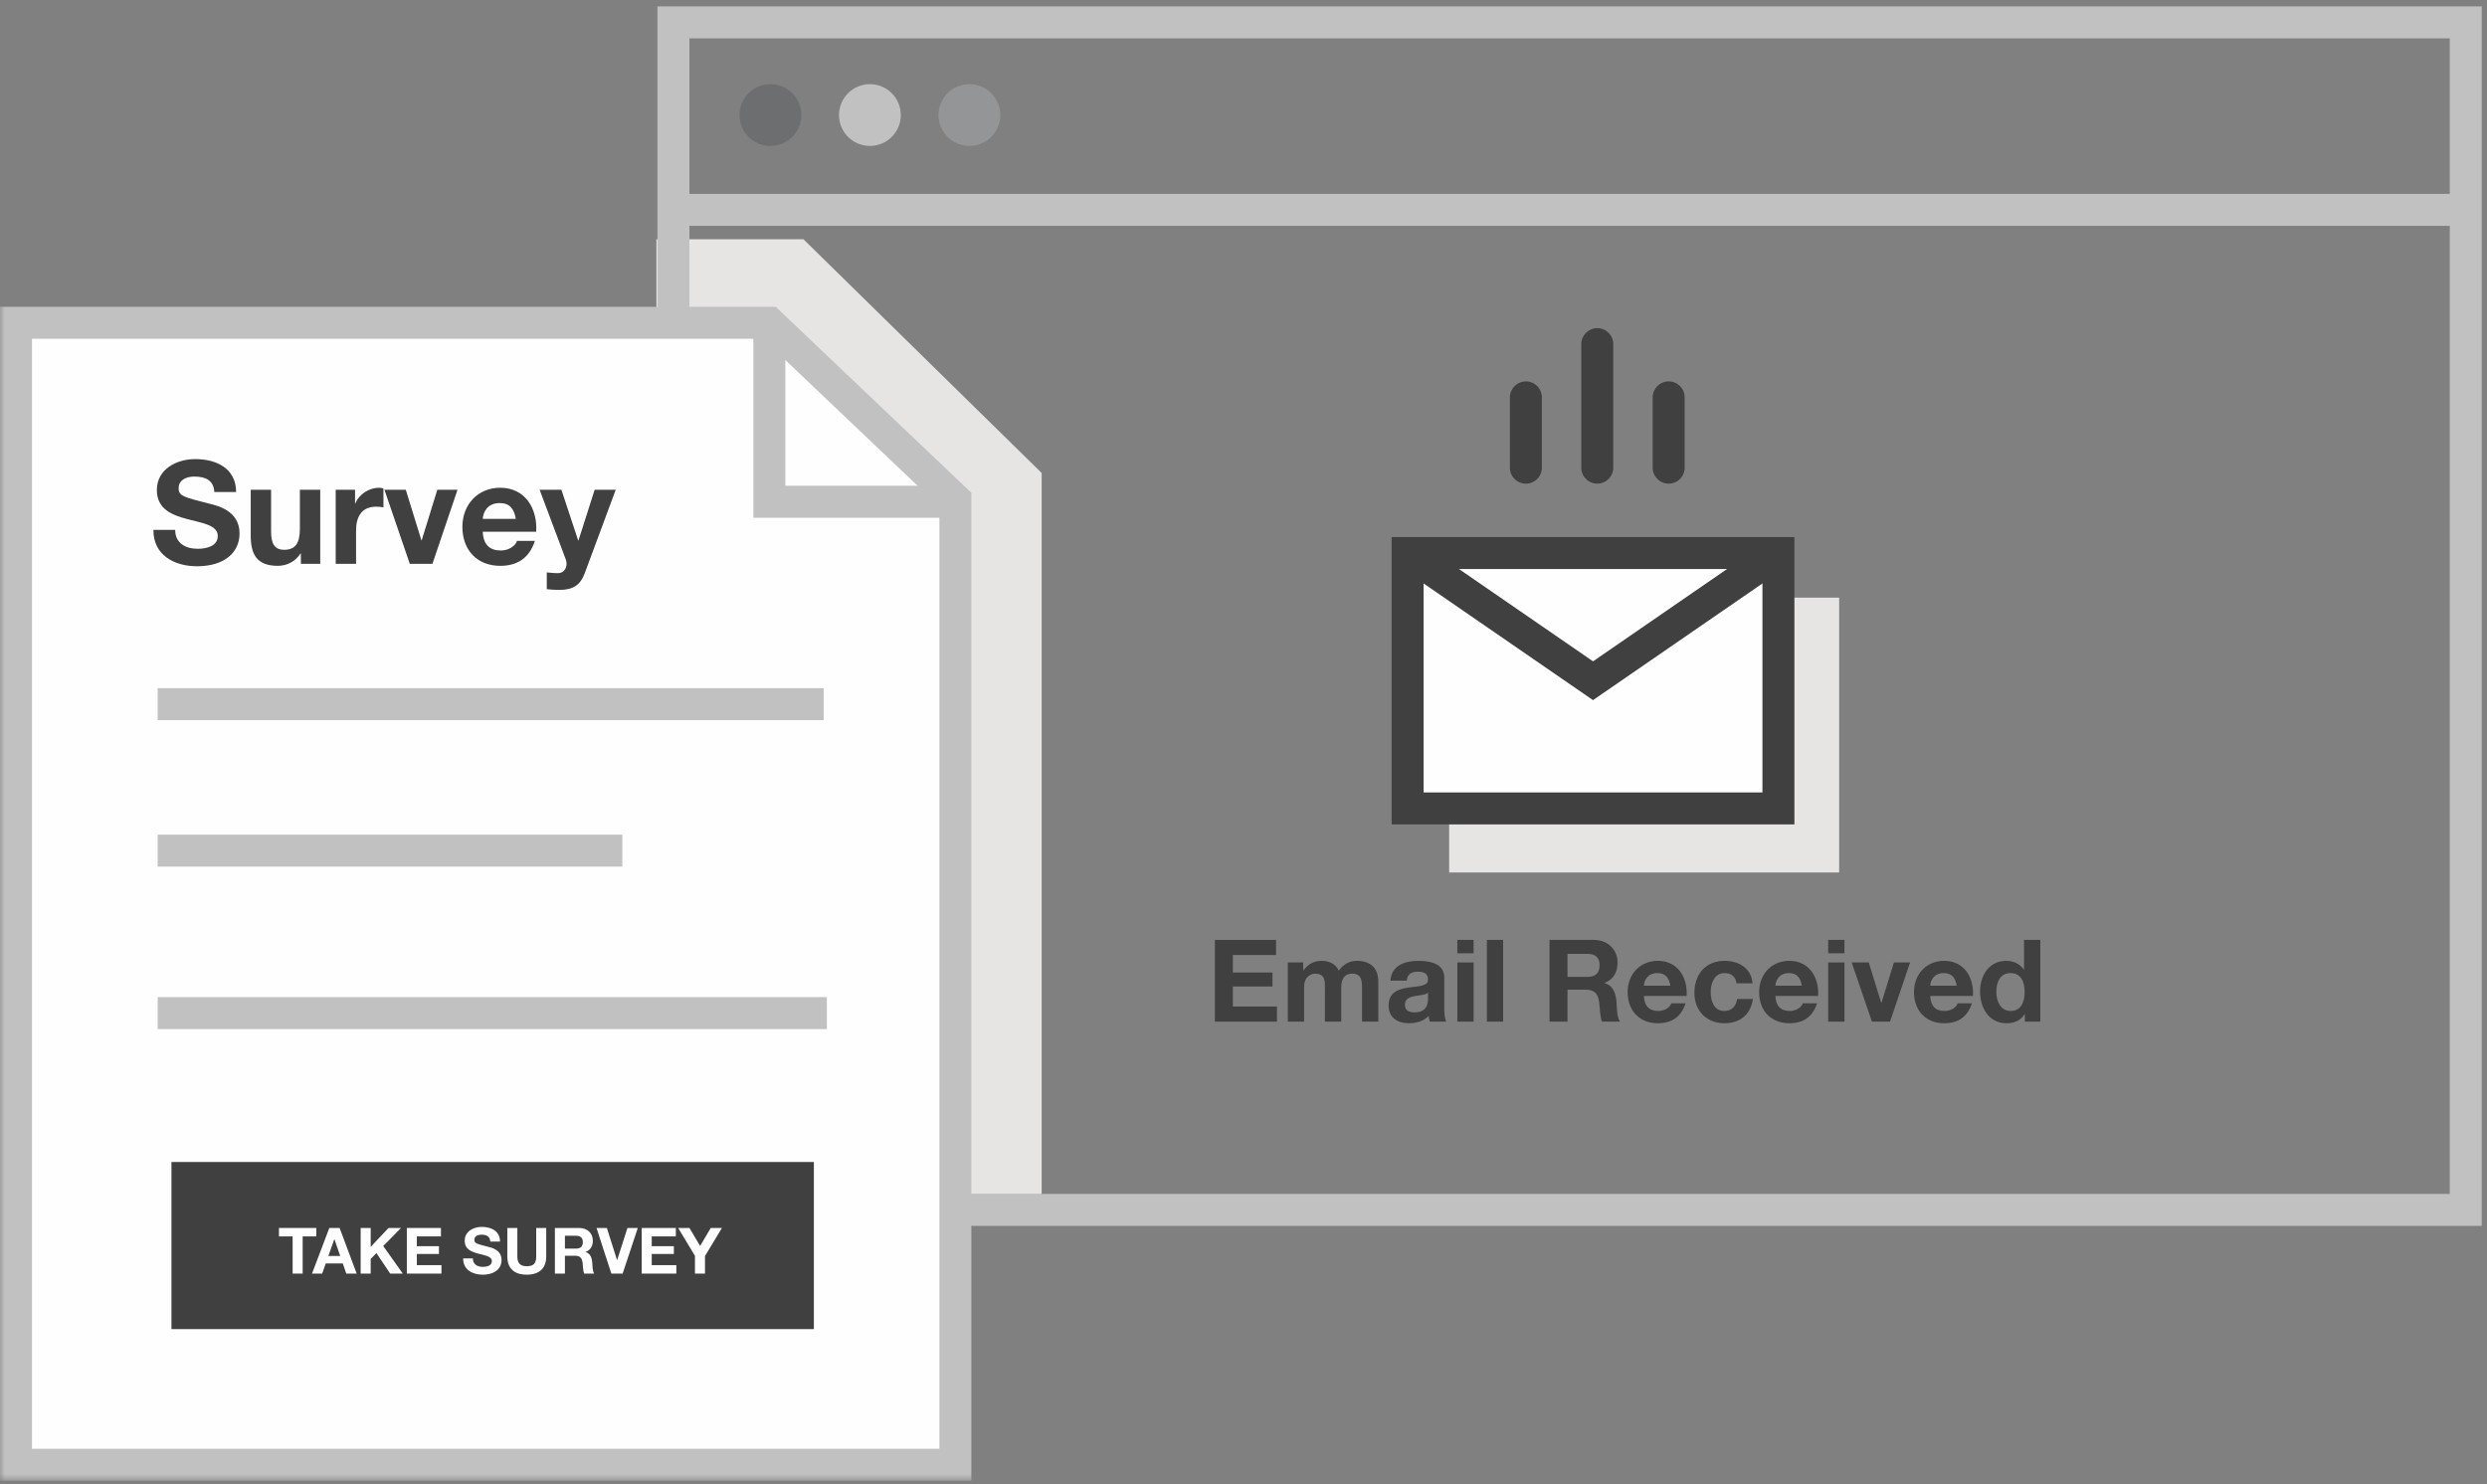 <?xml version="1.0" encoding="UTF-8" standalone="no"?>
<svg width="258px" height="154px" viewBox="0 0 258 154" version="1.1" xmlns="http://www.w3.org/2000/svg" xmlns:xlink="http://www.w3.org/1999/xlink">
    <rect x="0" y="0" width="258" height="154" fill="#808080" stroke="none"/>
    <!-- Generator: Sketch 3.8.3 (29802) - http://www.bohemiancoding.com/sketch -->
    <title>Survey Email</title>
    <desc>Created with Sketch.</desc>
    <defs>
        <polygon id="path-1" points="0 153.197 257.455 153.197 257.455 0.221 0 0.221"></polygon>
    </defs>
    <g id="PanelPlace" stroke="none" stroke-width="1" fill="none" fill-rule="evenodd">
        <g id="Account-Verified" transform="translate(-315, -1088)">
            <g id="Group-Copy-2" transform="translate(75, 1088)">
                <g id="Survey-Email" transform="translate(240, 0)">
                    <polygon id="Fill-1" fill="#E7E5E4" points="83.348 24.824 68.094 24.824 68.094 123.917 108.062 123.917 108.062 49.076"></polygon>
                    <path d="M68.204,127.193 L257.455,127.193 L257.455,0.663 L68.204,0.663 L68.204,127.193 Z M71.52,123.877 L254.138,123.877 L254.138,3.979 L71.52,3.979 L71.52,123.877 Z" id="Fill-3" fill="#C2C1C1"></path>
                    <path d="M70.42,21.775 L256.122,21.775 L70.42,21.775 Z" id="Fill-4" fill="#FEFEFE"></path>
                    <polygon id="Fill-5" fill="#C2C1C1" points="70.421 23.433 256.122 23.433 256.122 20.117 70.421 20.117"></polygon>
                    <polygon id="Fill-6" fill="#404041" points="126.03 97.52 132.375 97.52 132.375 99.087 127.896 99.087 127.896 100.905 132.006 100.905 132.006 102.354 127.896 102.354 127.896 104.434 132.469 104.434 132.469 106.002 126.03 106.002"></polygon>
                    <g id="Group-61" transform="translate(0, 0.442)">
                        <path d="M133.599,99.417 L135.191,99.417 L135.191,100.249 L135.215,100.249 C135.654,99.619 136.296,99.251 137.092,99.251 C137.864,99.251 138.553,99.536 138.886,100.273 C139.242,99.738 139.884,99.251 140.739,99.251 C142.047,99.251 142.985,99.857 142.985,101.448 L142.985,105.56 L141.298,105.56 L141.298,102.078 C141.298,101.259 141.226,100.582 140.264,100.582 C139.314,100.582 139.135,101.366 139.135,102.138 L139.135,105.56 L137.448,105.56 L137.448,102.114 C137.448,101.401 137.495,100.582 136.426,100.582 C136.093,100.582 135.286,100.795 135.286,101.996 L135.286,105.56 L133.599,105.56 L133.599,99.417 L133.599,99.417 Z" id="Fill-7" fill="#404041"></path>
                        <path d="M148.141,102.554 C147.856,102.803 147.263,102.816 146.74,102.91 C146.217,103.017 145.742,103.196 145.742,103.812 C145.742,104.443 146.229,104.597 146.775,104.597 C148.094,104.597 148.141,103.552 148.141,103.183 L148.141,102.554 Z M144.245,101.306 C144.34,99.726 145.753,99.251 147.132,99.251 C148.356,99.251 149.829,99.524 149.829,100.997 L149.829,104.193 C149.829,104.751 149.888,105.31 150.042,105.559 L148.332,105.559 C148.272,105.369 148.225,105.167 148.213,104.966 C147.678,105.524 146.894,105.726 146.146,105.726 C144.981,105.726 144.054,105.143 144.054,103.885 C144.054,102.494 145.1,102.162 146.146,102.019 C147.18,101.865 148.141,101.9 148.141,101.211 C148.141,100.486 147.643,100.38 147.049,100.38 C146.407,100.38 145.991,100.641 145.932,101.306 L144.245,101.306 Z" id="Fill-9" fill="#404041"></path>
                        <mask id="mask-2" fill="white">
                            <use xlink:href="#path-1"></use>
                        </mask>
                        <g id="Clip-12"></g>
                        <path d="M151.183,105.559 L152.87,105.559 L152.87,99.417 L151.183,99.417 L151.183,105.559 Z M151.183,98.467 L152.87,98.467 L152.87,97.077 L151.183,97.077 L151.183,98.467 Z" id="Fill-11" fill="#404041" mask="url(#mask-2)"></path>
                        <polygon id="Fill-13" fill="#404041" mask="url(#mask-2)" points="154.249 105.559 155.935 105.559 155.935 97.077 154.249 97.077"></polygon>
                        <path d="M162.613,100.914 L164.657,100.914 C165.489,100.914 165.94,100.558 165.94,99.703 C165.94,98.883 165.489,98.526 164.657,98.526 L162.613,98.526 L162.613,100.914 Z M160.748,97.077 L165.322,97.077 C166.843,97.077 167.805,98.134 167.805,99.417 C167.805,100.415 167.401,101.164 166.463,101.544 L166.463,101.567 C167.378,101.805 167.639,102.696 167.698,103.552 C167.734,104.086 167.722,105.084 168.055,105.559 L166.19,105.559 C165.964,105.025 165.988,104.205 165.892,103.527 C165.762,102.637 165.418,102.245 164.479,102.245 L162.613,102.245 L162.613,105.559 L160.748,105.559 L160.748,97.077 Z" id="Fill-14" fill="#404041" mask="url(#mask-2)"></path>
                        <path d="M173.283,101.829 C173.128,100.973 172.76,100.522 171.94,100.522 C170.871,100.522 170.562,101.353 170.538,101.829 L173.283,101.829 Z M170.538,102.898 C170.586,103.968 171.109,104.454 172.047,104.454 C172.724,104.454 173.271,104.039 173.378,103.659 L174.863,103.659 C174.388,105.108 173.378,105.726 171.988,105.726 C170.051,105.726 168.851,104.395 168.851,102.494 C168.851,100.653 170.122,99.25 171.988,99.25 C174.079,99.25 175.089,101.009 174.97,102.898 L170.538,102.898 Z" id="Fill-15" fill="#404041" mask="url(#mask-2)"></path>
                        <path d="M180.15,101.58 C180.044,100.891 179.604,100.522 178.903,100.522 C177.822,100.522 177.466,101.615 177.466,102.518 C177.466,103.397 177.81,104.455 178.867,104.455 C179.652,104.455 180.103,103.956 180.21,103.207 L181.838,103.207 C181.624,104.835 180.495,105.726 178.88,105.726 C177.026,105.726 175.778,104.419 175.778,102.578 C175.778,100.664 176.919,99.251 178.915,99.251 C180.364,99.251 181.695,100.011 181.802,101.58 L180.15,101.58 Z" id="Fill-16" fill="#404041" mask="url(#mask-2)"></path>
                        <path d="M186.923,101.829 C186.769,100.973 186.4,100.522 185.581,100.522 C184.511,100.522 184.202,101.353 184.178,101.829 L186.923,101.829 Z M184.178,102.898 C184.226,103.968 184.749,104.454 185.688,104.454 C186.364,104.454 186.911,104.039 187.018,103.659 L188.503,103.659 C188.028,105.108 187.018,105.726 185.628,105.726 C183.691,105.726 182.491,104.395 182.491,102.494 C182.491,100.653 183.762,99.25 185.628,99.25 C187.719,99.25 188.729,101.009 188.61,102.898 L184.178,102.898 Z" id="Fill-17" fill="#404041" mask="url(#mask-2)"></path>
                        <path d="M189.656,105.559 L191.342,105.559 L191.342,99.417 L189.656,99.417 L189.656,105.559 Z M189.656,98.467 L191.342,98.467 L191.342,97.077 L189.656,97.077 L189.656,98.467 Z" id="Fill-18" fill="#404041" mask="url(#mask-2)"></path>
                        <polygon id="Fill-19" fill="#404041" mask="url(#mask-2)" points="196.072 105.559 194.194 105.559 192.091 99.417 193.862 99.417 195.157 103.611 195.181 103.611 196.475 99.417 198.151 99.417"></polygon>
                        <path d="M202.987,101.829 C202.832,100.973 202.464,100.522 201.644,100.522 C200.575,100.522 200.266,101.353 200.242,101.829 L202.987,101.829 Z M200.242,102.898 C200.29,103.968 200.813,104.454 201.751,104.454 C202.428,104.454 202.975,104.039 203.082,103.659 L204.567,103.659 C204.092,105.108 203.082,105.726 201.691,105.726 C199.755,105.726 198.555,104.395 198.555,102.494 C198.555,100.653 199.826,99.25 201.691,99.25 C203.783,99.25 204.793,101.009 204.674,102.898 L200.242,102.898 Z" id="Fill-20" fill="#404041" mask="url(#mask-2)"></path>
                        <path d="M208.583,100.522 C207.479,100.522 207.099,101.473 207.099,102.482 C207.099,103.445 207.538,104.455 208.583,104.455 C209.7,104.455 210.033,103.48 210.033,102.47 C210.033,101.473 209.676,100.522 208.583,100.522 L208.583,100.522 Z M210.057,104.775 L210.033,104.775 C209.641,105.441 208.952,105.726 208.167,105.726 C206.314,105.726 205.411,104.134 205.411,102.435 C205.411,100.784 206.326,99.251 208.131,99.251 C208.856,99.251 209.569,99.56 209.95,100.166 L209.973,100.166 L209.973,97.077 L211.66,97.077 L211.66,105.56 L210.057,105.56 L210.057,104.775 Z" id="Fill-21" fill="#404041" mask="url(#mask-2)"></path>
                        <path d="M83.127,11.495 C83.127,13.265 81.692,14.7 79.922,14.7 C78.151,14.7 76.715,13.265 76.715,11.495 C76.715,9.725 78.151,8.29 79.922,8.29 C81.692,8.29 83.127,9.725 83.127,11.495" id="Fill-22" fill="#6C6E70" mask="url(#mask-2)"></path>
                        <path d="M93.449,11.495 C93.449,13.265 92.013,14.7 90.243,14.7 C88.472,14.7 87.037,13.265 87.037,11.495 C87.037,9.725 88.472,8.29 90.243,8.29 C92.013,8.29 93.449,9.725 93.449,11.495" id="Fill-23" fill="#C2C1C1" mask="url(#mask-2)"></path>
                        <path d="M103.77,11.495 C103.77,13.265 102.335,14.7 100.565,14.7 C98.794,14.7 97.359,13.265 97.359,11.495 C97.359,9.725 98.794,8.29 100.565,8.29 C102.335,8.29 103.77,9.725 103.77,11.495" id="Fill-24" fill="#939597" mask="url(#mask-2)"></path>
                        <polygon id="Fill-25" fill="#E7E5E4" mask="url(#mask-2)" points="150.335 90.085 190.793 90.085 190.793 61.568 150.335 61.568"></polygon>
                        <polygon id="Fill-26" fill="#FEFEFE" mask="url(#mask-2)" points="146.025 83.438 184.493 83.438 184.493 56.94 146.025 56.94"></polygon>
                        <path d="M147.683,81.779 L182.834,81.779 L182.834,58.598 L147.683,58.598 L147.683,81.779 Z M144.367,85.095 L186.151,85.095 L186.151,55.282 L144.367,55.282 L144.367,85.095 Z" id="Fill-27" fill="#404041" mask="url(#mask-2)"></path>
                        <polygon id="Fill-28" fill="#404041" mask="url(#mask-2)" points="165.259 72.202 145.084 58.305 146.965 55.575 165.259 68.175 183.552 55.575 185.433 58.305"></polygon>
                        <path d="M158.295,40.787 L158.295,48.082" id="Fill-29" fill="#FEFEFE" mask="url(#mask-2)"></path>
                        <path d="M158.295,49.74 C157.379,49.74 156.637,48.998 156.637,48.082 L156.637,40.787 C156.637,39.871 157.379,39.129 158.295,39.129 C159.211,39.129 159.953,39.871 159.953,40.787 L159.953,48.082 C159.953,48.998 159.211,49.74 158.295,49.74" id="Fill-30" fill="#404041" mask="url(#mask-2)"></path>
                        <path d="M165.701,35.26 L165.701,48.082" id="Fill-31" fill="#FEFEFE" mask="url(#mask-2)"></path>
                        <path d="M165.701,49.74 C164.785,49.74 164.043,48.998 164.043,48.082 L164.043,35.261 C164.043,34.345 164.785,33.603 165.701,33.603 C166.617,33.603 167.359,34.345 167.359,35.261 L167.359,48.082 C167.359,48.998 166.617,49.74 165.701,49.74" id="Fill-32" fill="#404041" mask="url(#mask-2)"></path>
                        <path d="M173.107,40.787 L173.107,48.082" id="Fill-33" fill="#FEFEFE" mask="url(#mask-2)"></path>
                        <path d="M173.107,49.74 C172.191,49.74 171.449,48.998 171.449,48.082 L171.449,40.787 C171.449,39.871 172.191,39.129 173.107,39.129 C174.023,39.129 174.765,39.871 174.765,40.787 L174.765,48.082 C174.765,48.998 174.023,49.74 173.107,49.74" id="Fill-34" fill="#404041" mask="url(#mask-2)"></path>
                        <polygon id="Fill-35" fill="#FEFEFE" mask="url(#mask-2)" points="99.11 51.397 99.11 151.539 1.658 151.539 1.658 33.049 79.811 33.049"></polygon>
                        <path d="M3.316,149.881 L97.452,149.881 L97.452,52.108 L79.148,34.707 L3.316,34.707 L3.316,149.881 Z M100.768,153.197 L0,153.197 L0,31.391 L80.473,31.391 L100.768,50.686 L100.768,153.197 Z" id="Fill-36" fill="#C2C1C1" mask="url(#mask-2)"></path>
                        <path d="M16.36,72.619 L85.448,72.619" id="Fill-37" fill="#FEFEFE" mask="url(#mask-2)"></path>
                        <polygon id="Fill-38" fill="#C2C1C1" mask="url(#mask-2)" points="16.359 74.277 85.447 74.277 85.447 70.961 16.359 70.961"></polygon>
                        <path d="M16.36,87.817 L64.556,87.817" id="Fill-39" fill="#FEFEFE" mask="url(#mask-2)"></path>
                        <polygon id="Fill-40" fill="#C2C1C1" mask="url(#mask-2)" points="16.359 89.475 64.555 89.475 64.555 86.159 16.359 86.159"></polygon>
                        <path d="M16.36,104.673 L85.779,104.673" id="Fill-41" fill="#FEFEFE" mask="url(#mask-2)"></path>
                        <polygon id="Fill-42" fill="#C2C1C1" mask="url(#mask-2)" points="16.359 106.331 85.779 106.331 85.779 103.015 16.359 103.015"></polygon>
                        <path d="M18.175,54.535 C18.175,55.948 19.276,56.498 20.524,56.498 C21.342,56.498 22.59,56.26 22.59,55.175 C22.59,54.03 21,53.837 19.439,53.42 C17.863,53.004 16.272,52.395 16.272,50.403 C16.272,48.232 18.324,47.192 20.241,47.192 C22.456,47.192 24.493,48.159 24.493,50.611 L22.234,50.611 C22.159,49.332 21.253,49.005 20.137,49.005 C19.394,49.005 18.532,49.318 18.532,50.21 C18.532,51.028 19.037,51.131 21.698,51.815 C22.472,52.008 24.85,52.499 24.85,54.907 C24.85,56.855 23.319,58.311 20.435,58.311 C18.086,58.311 15.886,57.151 15.916,54.535 L18.175,54.535 Z" id="Fill-43" fill="#404041" mask="url(#mask-2)"></path>
                        <path d="M33.221,58.058 L31.214,58.058 L31.214,56.989 L31.169,56.989 C30.634,57.851 29.712,58.267 28.82,58.267 C26.575,58.267 26.01,57.003 26.01,55.1 L26.01,50.373 L28.122,50.373 L28.122,54.714 C28.122,55.977 28.493,56.602 29.475,56.602 C30.619,56.602 31.109,55.963 31.109,54.401 L31.109,50.373 L33.221,50.373 L33.221,58.058 Z" id="Fill-44" fill="#404041" mask="url(#mask-2)"></path>
                        <path d="M34.826,50.373 L36.833,50.373 L36.833,51.8 L36.862,51.8 C37.249,50.834 38.29,50.165 39.316,50.165 C39.464,50.165 39.643,50.194 39.777,50.239 L39.777,52.202 C39.583,52.157 39.271,52.128 39.018,52.128 C37.472,52.128 36.937,53.242 36.937,54.595 L36.937,58.058 L34.826,58.058 L34.826,50.373 Z" id="Fill-45" fill="#404041" mask="url(#mask-2)"></path>
                        <polygon id="Fill-46" fill="#404041" mask="url(#mask-2)" points="44.861 58.058 42.512 58.058 39.881 50.373 42.096 50.373 43.716 55.62 43.746 55.62 45.366 50.373 47.463 50.373"></polygon>
                        <path d="M53.513,53.391 C53.32,52.32 52.859,51.755 51.833,51.755 C50.495,51.755 50.108,52.797 50.079,53.391 L53.513,53.391 Z M50.079,54.729 C50.138,56.067 50.792,56.676 51.967,56.676 C52.814,56.676 53.498,56.156 53.632,55.68 L55.49,55.68 C54.896,57.494 53.632,58.267 51.893,58.267 C49.469,58.267 47.968,56.602 47.968,54.223 C47.968,51.919 49.559,50.165 51.893,50.165 C54.509,50.165 55.773,52.365 55.624,54.729 L50.079,54.729 Z" id="Fill-47" fill="#404041" mask="url(#mask-2)"></path>
                        <path d="M60.664,59.025 C60.203,60.259 59.474,60.764 58.018,60.764 C57.586,60.764 57.155,60.734 56.724,60.69 L56.724,58.951 C57.126,58.981 57.541,59.04 57.958,59.025 C58.687,58.951 58.924,58.192 58.687,57.583 L55.98,50.373 L58.241,50.373 L59.98,55.636 L60.01,55.636 L61.689,50.373 L63.875,50.373 L60.664,59.025 Z" id="Fill-48" fill="#404041" mask="url(#mask-2)"></path>
                        <polygon id="Fill-49" fill="#404041" mask="url(#mask-2)" points="17.787 137.462 84.43 137.462 84.43 120.122 17.787 120.122"></polygon>
                        <polygon id="Fill-50" fill="#FEFEFE" mask="url(#mask-2)" points="30.357 127.843 28.939 127.843 28.939 126.968 32.817 126.968 32.817 127.843 31.398 127.843 31.398 131.7 30.357 131.7"></polygon>
                        <path d="M34.065,129.871 L35.292,129.871 L34.695,128.135 L34.682,128.135 L34.065,129.871 Z M34.164,126.968 L35.232,126.968 L37.002,131.7 L35.921,131.7 L35.563,130.647 L33.794,130.647 L33.422,131.7 L32.368,131.7 L34.164,126.968 Z" id="Fill-51" fill="#FEFEFE" mask="url(#mask-2)"></path>
                        <polygon id="Fill-52" fill="#FEFEFE" mask="url(#mask-2)" points="37.415 126.968 38.455 126.968 38.455 128.93 40.304 126.968 41.604 126.968 39.755 128.837 41.783 131.701 40.477 131.701 39.052 129.573 38.455 130.176 38.455 131.701 37.415 131.701"></polygon>
                        <polygon id="Fill-53" fill="#FEFEFE" mask="url(#mask-2)" points="42.203 126.968 45.743 126.968 45.743 127.843 43.244 127.843 43.244 128.857 45.537 128.857 45.537 129.665 43.244 129.665 43.244 130.825 45.796 130.825 45.796 131.701 42.203 131.701"></polygon>
                        <path d="M49.054,130.129 C49.054,130.759 49.545,131.004 50.102,131.004 C50.466,131.004 51.024,130.899 51.024,130.415 C51.024,129.904 50.314,129.818 49.618,129.632 C48.915,129.447 48.206,129.176 48.206,128.287 C48.206,127.319 49.121,126.855 49.976,126.855 C50.964,126.855 51.872,127.286 51.872,128.38 L50.864,128.38 C50.831,127.809 50.427,127.663 49.929,127.663 C49.598,127.663 49.214,127.803 49.214,128.201 C49.214,128.565 49.439,128.612 50.626,128.917 C50.971,129.003 52.03,129.221 52.03,130.295 C52.03,131.164 51.348,131.813 50.063,131.813 C49.015,131.813 48.034,131.296 48.047,130.129 L49.054,130.129 Z" id="Fill-54" fill="#FEFEFE" mask="url(#mask-2)"></path>
                        <path d="M56.666,129.911 C56.666,131.19 55.91,131.813 54.645,131.813 C53.372,131.813 52.629,131.196 52.629,129.911 L52.629,126.968 L53.67,126.968 L53.67,129.911 C53.67,130.428 53.803,130.938 54.645,130.938 C55.387,130.938 55.626,130.614 55.626,129.911 L55.626,126.968 L56.666,126.968 L56.666,129.911 Z" id="Fill-55" fill="#FEFEFE" mask="url(#mask-2)"></path>
                        <path d="M58.605,129.108 L59.745,129.108 C60.209,129.108 60.461,128.91 60.461,128.432 C60.461,127.975 60.209,127.776 59.745,127.776 L58.605,127.776 L58.605,129.108 Z M57.564,126.968 L60.116,126.968 C60.964,126.968 61.501,127.558 61.501,128.274 C61.501,128.831 61.276,129.248 60.752,129.46 L60.752,129.473 C61.263,129.606 61.409,130.103 61.441,130.58 C61.462,130.879 61.455,131.436 61.64,131.7 L60.6,131.7 C60.474,131.402 60.488,130.945 60.435,130.567 C60.361,130.069 60.169,129.851 59.645,129.851 L58.605,129.851 L58.605,131.7 L57.564,131.7 L57.564,126.968 Z" id="Fill-56" fill="#FEFEFE" mask="url(#mask-2)"></path>
                        <polygon id="Fill-57" fill="#FEFEFE" mask="url(#mask-2)" points="64.593 131.7 63.42 131.7 61.882 126.968 62.956 126.968 64.01 130.295 64.024 130.295 65.091 126.968 66.164 126.968"></polygon>
                        <polygon id="Fill-58" fill="#FEFEFE" mask="url(#mask-2)" points="66.571 126.968 70.11 126.968 70.11 127.843 67.611 127.843 67.611 128.857 69.905 128.857 69.905 129.665 67.611 129.665 67.611 130.825 70.163 130.825 70.163 131.701 66.571 131.701"></polygon>
                        <polygon id="Fill-59" fill="#FEFEFE" mask="url(#mask-2)" points="72.095 129.858 70.351 126.968 71.524 126.968 72.632 128.837 73.732 126.968 74.892 126.968 73.135 129.884 73.135 131.7 72.095 131.7"></polygon>
                        <polygon id="Fill-60" fill="#C2C1C1" mask="url(#mask-2)" points="99.11 53.276 78.153 53.276 78.153 33.049 81.469 33.049 81.469 49.96 99.11 49.96"></polygon>
                    </g>
                </g>
            </g>
        </g>
    </g>
</svg>